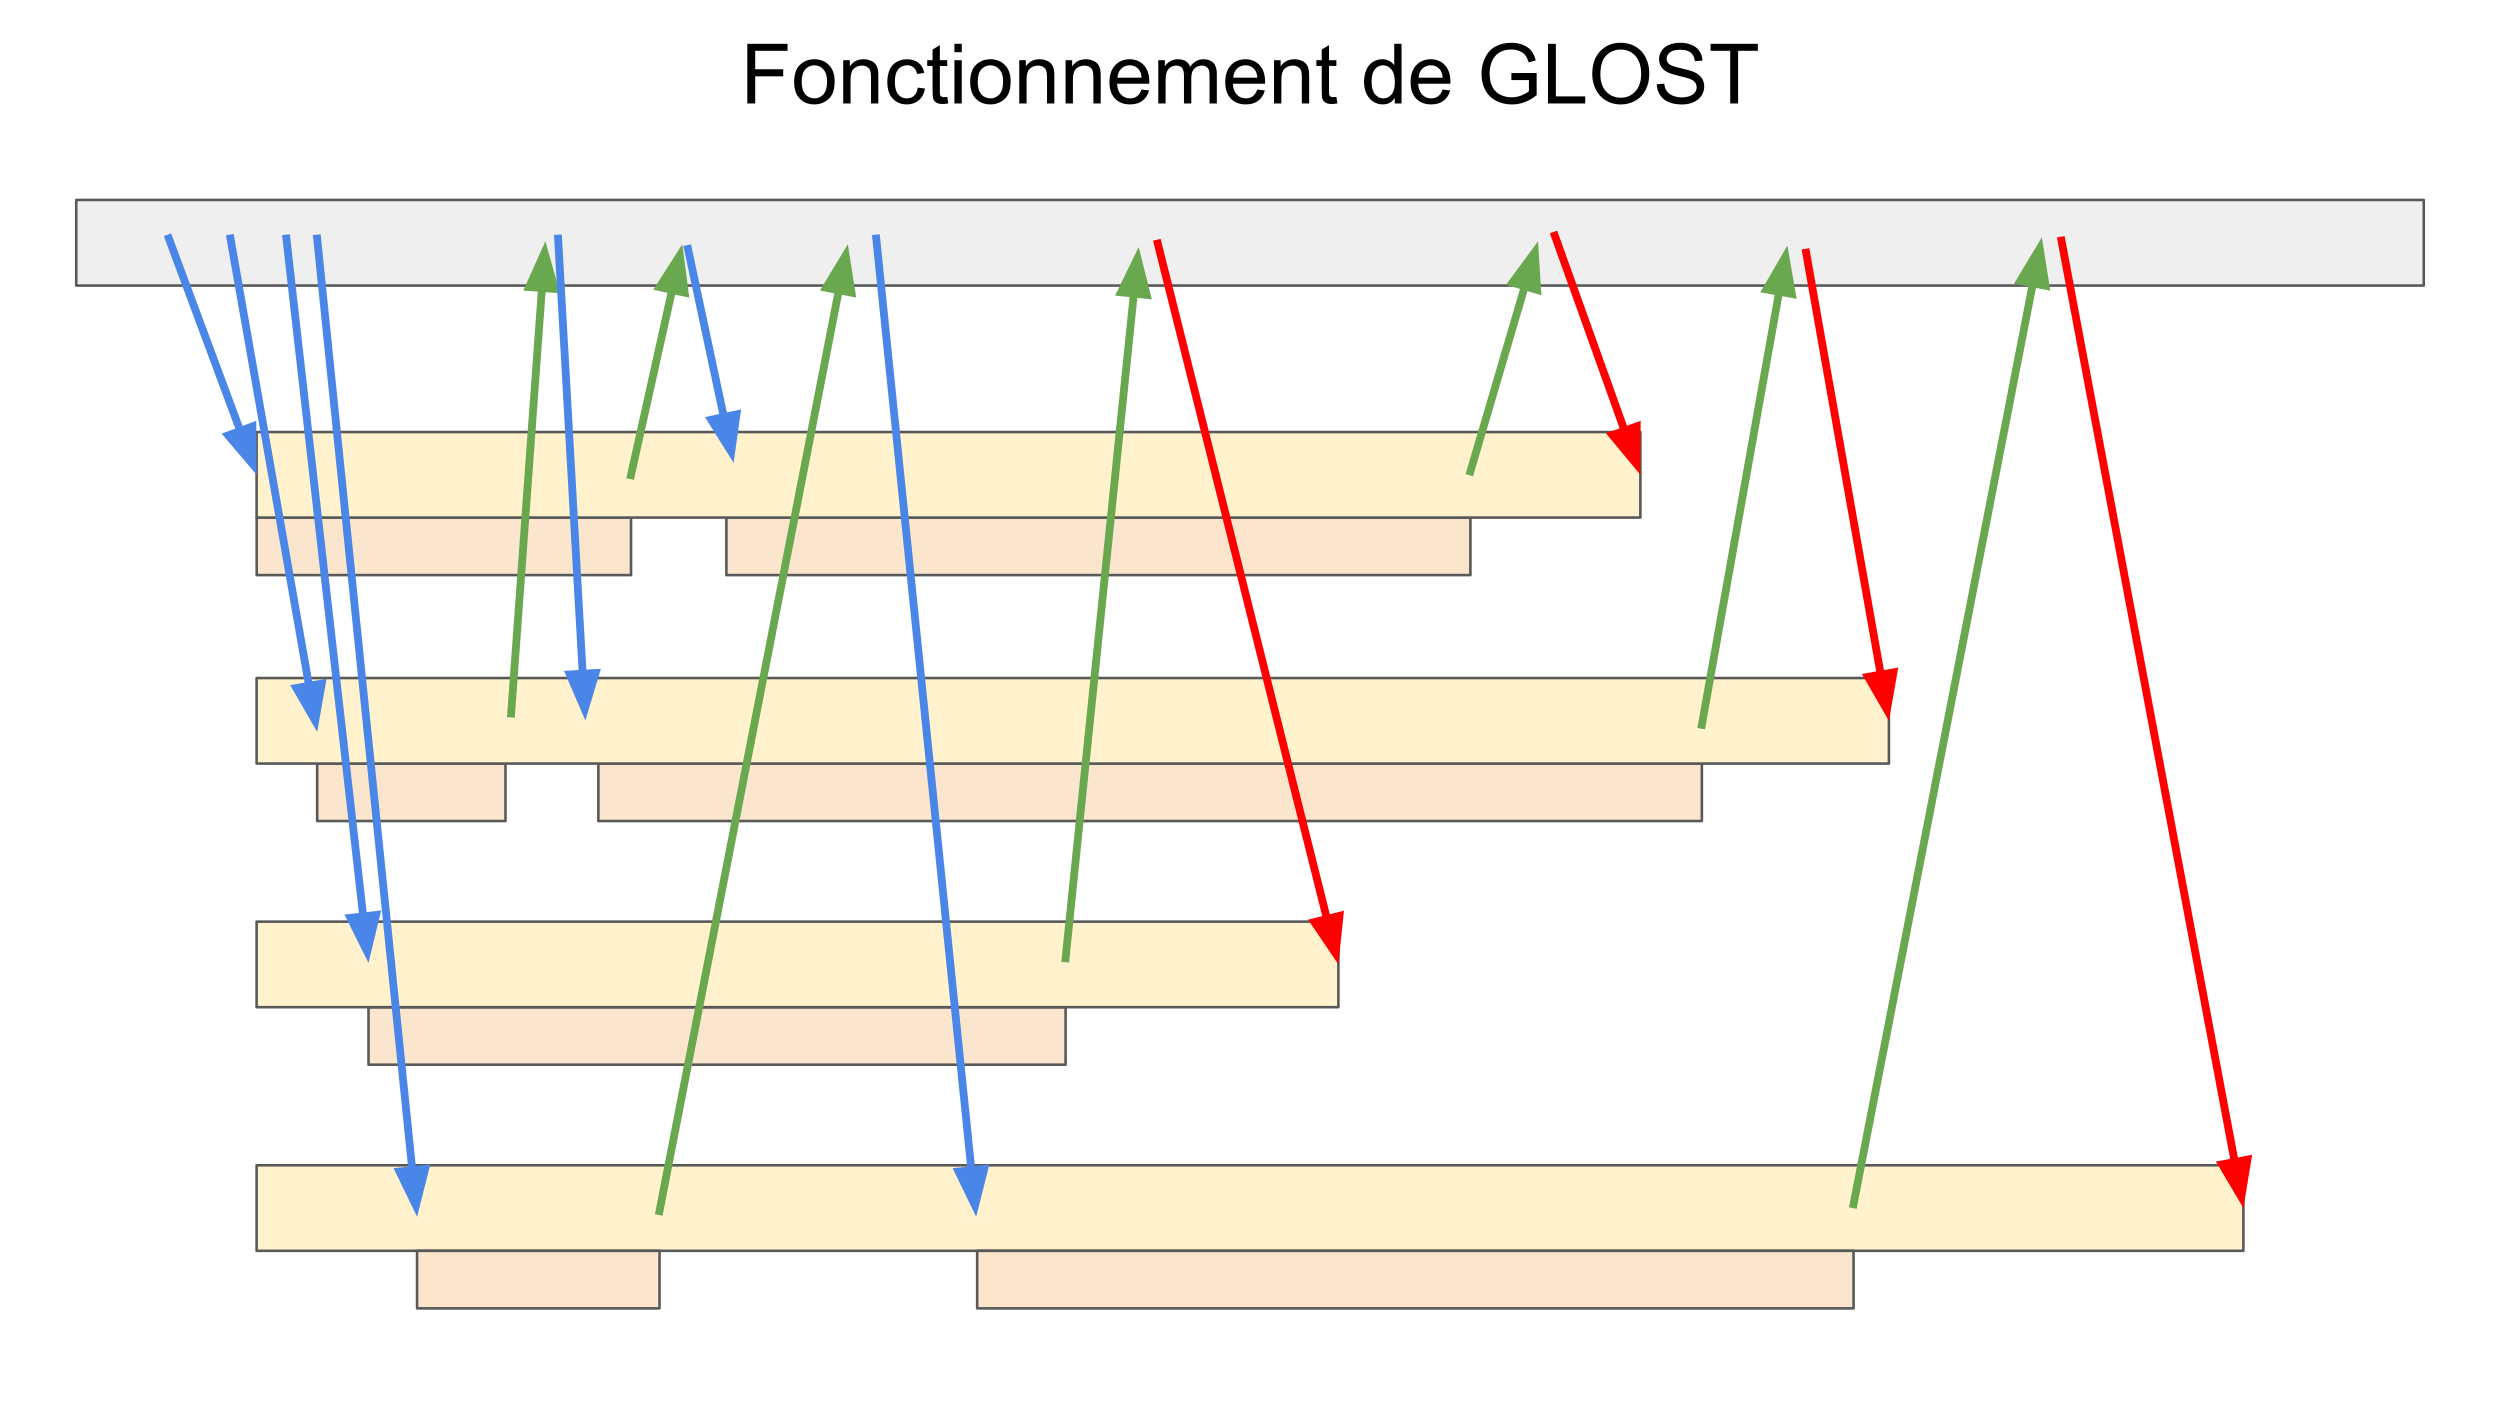 <svg version="1.1" viewBox="0.0 0.0 960.0 540.0" fill="none" stroke="none" stroke-linecap="square" stroke-miterlimit="10" xmlns:xlink="http://www.w3.org/1999/xlink" xmlns="http://www.w3.org/2000/svg"><rect x="0.0" y="0.0" width="960.0" height="540.0" fill="#333333" stroke="none"/><clipPath id="g16b114a21ed_0_28.0"><path d="m0 0l960.0 0l0 540.0l-960.0 0l0 -540.0z" clip-rule="nonzero"/></clipPath><g clip-path="url(#g16b114a21ed_0_28.0)"><path fill="#ffffff" d="m0 0l960.0 0l0 540.0l-960.0 0z" fill-rule="evenodd"/><path fill="#fce5cd" d="m141.507 386.764l267.685 0l0 22.079l-267.685 0z" fill-rule="evenodd"/><path stroke="#595959" stroke-width="1.0" stroke-linejoin="round" stroke-linecap="butt" d="m141.507 386.764l267.685 0l0 22.079l-267.685 0z" fill-rule="evenodd"/><path fill="#fce5cd" d="m229.772 293.205l423.748 0l0 22.079l-423.748 0z" fill-rule="evenodd"/><path stroke="#595959" stroke-width="1.0" stroke-linejoin="round" stroke-linecap="butt" d="m229.772 293.205l423.748 0l0 22.079l-423.748 0z" fill-rule="evenodd"/><path fill="#fce5cd" d="m121.793 293.205l72.315 0l0 22.079l-72.315 0z" fill-rule="evenodd"/><path stroke="#595959" stroke-width="1.0" stroke-linejoin="round" stroke-linecap="butt" d="m121.793 293.205l72.315 0l0 22.079l-72.315 0z" fill-rule="evenodd"/><path fill="#fce5cd" d="m278.932 198.756l285.701 0l0 22.079l-285.701 0z" fill-rule="evenodd"/><path stroke="#595959" stroke-width="1.0" stroke-linejoin="round" stroke-linecap="butt" d="m278.932 198.756l285.701 0l0 22.079l-285.701 0z" fill-rule="evenodd"/><path fill="#fce5cd" d="m98.567 198.756l143.748 0l0 22.079l-143.748 0z" fill-rule="evenodd"/><path stroke="#595959" stroke-width="1.0" stroke-linejoin="round" stroke-linecap="butt" d="m98.567 198.756l143.748 0l0 22.079l-143.748 0z" fill-rule="evenodd"/><path fill="#000000" fill-opacity="0.0" d="m214.315 0l531.37 0l0 58.173l-531.37 0z" fill-rule="evenodd"/><path fill="#000000" d="m286.969 39.72l0 -22.906l15.453 0l0 2.703l-12.422 0l0 7.094l10.75 0l0 2.703l-10.75 0l0 10.406l-3.031 0zm17.984 -8.297q0 -4.609 2.562 -6.828q2.141 -1.844 5.219 -1.844q3.422 0 5.594 2.25q2.172 2.234 2.172 6.188q0 3.203 -0.969 5.047q-0.953 1.828 -2.797 2.844q-1.828 1.016 -4.0 1.016q-3.484 0 -5.641 -2.234q-2.141 -2.234 -2.141 -6.438zm2.891 0q0 3.188 1.391 4.781q1.391 1.578 3.5 1.578q2.094 0 3.484 -1.594q1.391 -1.594 1.391 -4.859q0 -3.078 -1.406 -4.656q-1.391 -1.594 -3.469 -1.594q-2.109 0 -3.5 1.578q-1.391 1.578 -1.391 4.766zm15.953 8.297l0 -16.594l2.531 0l0 2.359q1.828 -2.734 5.281 -2.734q1.5 0 2.75 0.547q1.266 0.531 1.891 1.406q0.625 0.875 0.875 2.078q0.156 0.781 0.156 2.734l0 10.203l-2.812 0l0 -10.094q0 -1.719 -0.328 -2.562q-0.328 -0.859 -1.172 -1.359q-0.828 -0.516 -1.953 -0.516q-1.797 0 -3.109 1.141q-1.297 1.141 -1.297 4.328l0 9.062l-2.812 0zm28.625 -6.078l2.766 0.359q-0.453 2.859 -2.328 4.484q-1.859 1.609 -4.578 1.609q-3.406 0 -5.484 -2.219q-2.062 -2.234 -2.062 -6.391q0 -2.688 0.891 -4.703q0.891 -2.016 2.703 -3.016q1.828 -1.016 3.969 -1.016q2.703 0 4.422 1.375q1.719 1.359 2.203 3.875l-2.734 0.422q-0.391 -1.672 -1.391 -2.516q-0.984 -0.844 -2.391 -0.844q-2.125 0 -3.453 1.531q-1.328 1.516 -1.328 4.812q0 3.344 1.281 4.859q1.281 1.516 3.344 1.516q1.656 0 2.766 -1.016q1.109 -1.016 1.406 -3.125zm11.312 3.562l0.406 2.484q-1.188 0.25 -2.125 0.25q-1.531 0 -2.375 -0.484q-0.844 -0.484 -1.188 -1.266q-0.344 -0.797 -0.344 -3.328l0 -9.547l-2.062 0l0 -2.188l2.062 0l0 -4.109l2.797 -1.688l0 5.797l2.828 0l0 2.188l-2.828 0l0 9.703q0 1.203 0.141 1.547q0.156 0.344 0.484 0.547q0.344 0.203 0.969 0.203q0.469 0 1.234 -0.109zm2.766 -17.156l0 -3.234l2.812 0l0 3.234l-2.812 0zm0 19.672l0 -16.594l2.812 0l0 16.594l-2.812 0zm6.047 -8.297q0 -4.609 2.562 -6.828q2.141 -1.844 5.219 -1.844q3.422 0 5.594 2.25q2.172 2.234 2.172 6.188q0 3.203 -0.969 5.047q-0.953 1.828 -2.797 2.844q-1.828 1.016 -4.0 1.016q-3.484 0 -5.641 -2.234q-2.141 -2.234 -2.141 -6.438zm2.891 0q0 3.188 1.391 4.781q1.391 1.578 3.5 1.578q2.094 0 3.484 -1.594q1.391 -1.594 1.391 -4.859q0 -3.078 -1.406 -4.656q-1.391 -1.594 -3.469 -1.594q-2.109 0 -3.5 1.578q-1.391 1.578 -1.391 4.766zm15.953 8.297l0 -16.594l2.531 0l0 2.359q1.828 -2.734 5.281 -2.734q1.5 0 2.75 0.547q1.266 0.531 1.891 1.406q0.625 0.875 0.875 2.078q0.156 0.781 0.156 2.734l0 10.203l-2.812 0l0 -10.094q0 -1.719 -0.328 -2.562q-0.328 -0.859 -1.172 -1.359q-0.828 -0.516 -1.953 -0.516q-1.797 0 -3.109 1.141q-1.297 1.141 -1.297 4.328l0 9.062l-2.812 0zm17.797 0l0 -16.594l2.531 0l0 2.359q1.828 -2.734 5.281 -2.734q1.5 0 2.75 0.547q1.266 0.531 1.891 1.406q0.625 0.875 0.875 2.078q0.156 0.781 0.156 2.734l0 10.203l-2.812 0l0 -10.094q0 -1.719 -0.328 -2.562q-0.328 -0.859 -1.172 -1.359q-0.828 -0.516 -1.953 -0.516q-1.797 0 -3.109 1.141q-1.297 1.141 -1.297 4.328l0 9.062l-2.812 0zm29.156 -5.344l2.906 0.359q-0.688 2.547 -2.547 3.953q-1.859 1.406 -4.75 1.406q-3.641 0 -5.781 -2.234q-2.125 -2.25 -2.125 -6.297q0 -4.188 2.156 -6.5q2.156 -2.312 5.594 -2.312q3.328 0 5.438 2.266q2.109 2.266 2.109 6.375q0 0.25 -0.016 0.75l-12.375 0q0.156 2.734 1.547 4.188q1.391 1.453 3.469 1.453q1.547 0 2.641 -0.812q1.094 -0.812 1.734 -2.594zm-9.234 -4.547l9.266 0q-0.188 -2.094 -1.062 -3.141q-1.344 -1.625 -3.484 -1.625q-1.938 0 -3.266 1.297q-1.312 1.297 -1.453 3.469zm15.672 9.891l0 -16.594l2.516 0l0 2.328q0.781 -1.219 2.078 -1.953q1.297 -0.75 2.953 -0.75q1.844 0 3.016 0.766q1.188 0.766 1.672 2.141q1.969 -2.906 5.125 -2.906q2.469 0 3.797 1.375q1.328 1.359 1.328 4.203l0 11.391l-2.797 0l0 -10.453q0 -1.688 -0.281 -2.422q-0.266 -0.75 -0.984 -1.203q-0.719 -0.453 -1.688 -0.453q-1.75 0 -2.906 1.172q-1.156 1.156 -1.156 3.719l0 9.641l-2.812 0l0 -10.781q0 -1.875 -0.688 -2.812q-0.688 -0.938 -2.25 -0.938q-1.188 0 -2.203 0.625q-1.0 0.625 -1.453 1.828q-0.453 1.203 -0.453 3.469l0 8.609l-2.812 0zm38.016 -5.344l2.906 0.359q-0.688 2.547 -2.547 3.953q-1.859 1.406 -4.75 1.406q-3.641 0 -5.781 -2.234q-2.125 -2.25 -2.125 -6.297q0 -4.188 2.156 -6.5q2.156 -2.312 5.594 -2.312q3.328 0 5.438 2.266q2.109 2.266 2.109 6.375q0 0.25 -0.016 0.75l-12.375 0q0.156 2.734 1.547 4.188q1.391 1.453 3.469 1.453q1.547 0 2.641 -0.812q1.094 -0.812 1.734 -2.594zm-9.234 -4.547l9.266 0q-0.188 -2.094 -1.062 -3.141q-1.344 -1.625 -3.484 -1.625q-1.938 0 -3.266 1.297q-1.312 1.297 -1.453 3.469zm15.672 9.891l0 -16.594l2.531 0l0 2.359q1.828 -2.734 5.281 -2.734q1.5 0 2.75 0.547q1.266 0.531 1.891 1.406q0.625 0.875 0.875 2.078q0.156 0.781 0.156 2.734l0 10.203l-2.812 0l0 -10.094q0 -1.719 -0.328 -2.562q-0.328 -0.859 -1.172 -1.359q-0.828 -0.516 -1.953 -0.516q-1.797 0 -3.109 1.141q-1.297 1.141 -1.297 4.328l0 9.062l-2.812 0zm23.938 -2.516l0.406 2.484q-1.188 0.25 -2.125 0.25q-1.531 0 -2.375 -0.484q-0.844 -0.484 -1.188 -1.266q-0.344 -0.797 -0.344 -3.328l0 -9.547l-2.062 0l0 -2.188l2.062 0l0 -4.109l2.797 -1.688l0 5.797l2.828 0l0 2.188l-2.828 0l0 9.703q0 1.203 0.141 1.547q0.156 0.344 0.484 0.547q0.344 0.203 0.969 0.203q0.469 0 1.234 -0.109zm22.406 2.516l0 -2.094q-1.578 2.469 -4.641 2.469q-1.984 0 -3.656 -1.094q-1.656 -1.094 -2.578 -3.047q-0.906 -1.969 -0.906 -4.516q0 -2.484 0.828 -4.5q0.828 -2.031 2.484 -3.109q1.656 -1.078 3.703 -1.078q1.5 0 2.672 0.641q1.172 0.625 1.906 1.641l0 -8.219l2.797 0l0 22.906l-2.609 0zm-8.891 -8.281q0 3.188 1.344 4.766q1.344 1.578 3.172 1.578q1.844 0 3.125 -1.5q1.297 -1.516 1.297 -4.609q0 -3.406 -1.312 -5.0q-1.312 -1.594 -3.234 -1.594q-1.875 0 -3.141 1.531q-1.25 1.531 -1.25 4.828zm27.281 2.938l2.906 0.359q-0.688 2.547 -2.547 3.953q-1.859 1.406 -4.75 1.406q-3.641 0 -5.781 -2.234q-2.125 -2.25 -2.125 -6.297q0 -4.188 2.156 -6.5q2.156 -2.312 5.594 -2.312q3.328 0 5.438 2.266q2.109 2.266 2.109 6.375q0 0.25 -0.016 0.75l-12.375 0q0.156 2.734 1.547 4.188q1.391 1.453 3.469 1.453q1.547 0 2.641 -0.812q1.094 -0.812 1.734 -2.594zm-9.234 -4.547l9.266 0q-0.188 -2.094 -1.062 -3.141q-1.344 -1.625 -3.484 -1.625q-1.938 0 -3.266 1.297q-1.312 1.297 -1.453 3.469zm35.641 0.906l0 -2.688l9.703 -0.016l0 8.5q-2.234 1.781 -4.609 2.688q-2.375 0.891 -4.875 0.891q-3.375 0 -6.141 -1.438q-2.75 -1.453 -4.156 -4.188q-1.406 -2.734 -1.406 -6.109q0 -3.344 1.391 -6.234q1.406 -2.906 4.031 -4.312q2.625 -1.406 6.047 -1.406q2.484 0 4.484 0.812q2.016 0.797 3.156 2.234q1.141 1.438 1.734 3.75l-2.734 0.75q-0.516 -1.75 -1.281 -2.75q-0.766 -1.0 -2.188 -1.594q-1.422 -0.609 -3.156 -0.609q-2.078 0 -3.594 0.641q-1.516 0.625 -2.453 1.656q-0.922 1.031 -1.438 2.266q-0.875 2.125 -0.875 4.609q0 3.062 1.047 5.125q1.062 2.062 3.078 3.062q2.016 1.0 4.281 1.0q1.969 0 3.844 -0.75q1.875 -0.766 2.844 -1.625l0 -4.266l-6.734 0zm14.047 8.984l0 -22.906l3.031 0l0 20.203l11.281 0l0 2.703l-14.312 0zm17.0 -11.156q0 -5.703 3.062 -8.922q3.062 -3.234 7.906 -3.234q3.172 0 5.719 1.516q2.547 1.516 3.875 4.234q1.344 2.703 1.344 6.141q0 3.484 -1.406 6.234q-1.406 2.75 -3.984 4.172q-2.578 1.406 -5.562 1.406q-3.234 0 -5.781 -1.562q-2.547 -1.562 -3.859 -4.266q-1.312 -2.703 -1.312 -5.719zm3.125 0.047q0 4.141 2.219 6.531q2.234 2.375 5.594 2.375q3.422 0 5.625 -2.406q2.219 -2.406 2.219 -6.828q0 -2.797 -0.953 -4.875q-0.938 -2.094 -2.766 -3.234q-1.812 -1.156 -4.078 -1.156q-3.219 0 -5.547 2.219q-2.312 2.203 -2.312 7.375zm21.656 3.75l2.859 -0.25q0.203 1.719 0.938 2.828q0.75 1.094 2.312 1.781q1.562 0.672 3.516 0.672q1.734 0 3.062 -0.516q1.328 -0.516 1.969 -1.406q0.656 -0.906 0.656 -1.969q0 -1.078 -0.625 -1.875q-0.625 -0.812 -2.062 -1.359q-0.922 -0.359 -4.078 -1.109q-3.156 -0.766 -4.422 -1.438q-1.641 -0.859 -2.453 -2.125q-0.797 -1.281 -0.797 -2.859q0 -1.734 0.984 -3.234q0.984 -1.516 2.875 -2.297q1.891 -0.781 4.203 -0.781q2.547 0 4.484 0.828q1.953 0.812 3.0 2.406q1.047 1.594 1.125 3.609l-2.906 0.219q-0.234 -2.172 -1.594 -3.281q-1.344 -1.109 -3.984 -1.109q-2.75 0 -4.016 1.016q-1.25 1.0 -1.25 2.422q0 1.234 0.891 2.031q0.875 0.797 4.562 1.641q3.703 0.828 5.078 1.453q2.0 0.922 2.953 2.344q0.953 1.406 0.953 3.25q0 1.828 -1.047 3.453q-1.047 1.609 -3.016 2.516q-1.953 0.891 -4.406 0.891q-3.109 0 -5.219 -0.906q-2.094 -0.906 -3.297 -2.719q-1.188 -1.828 -1.25 -4.125zm28.203 7.359l0 -20.203l-7.547 0l0 -2.703l18.156 0l0 2.703l-7.578 0l0 20.203l-3.031 0z" fill-rule="nonzero"/><path fill="#efefef" d="m29.276 76.795l901.449 0l0 32.85l-901.449 0z" fill-rule="evenodd"/><path stroke="#595959" stroke-width="1.0" stroke-linejoin="round" stroke-linecap="butt" d="m29.276 76.795l901.449 0l0 32.85l-901.449 0z" fill-rule="evenodd"/><path fill="#fff2cc" d="m98.535 165.906l531.37 0l0 32.85l-531.37 0z" fill-rule="evenodd"/><path stroke="#595959" stroke-width="1.0" stroke-linejoin="round" stroke-linecap="butt" d="m98.535 165.906l531.37 0l0 32.85l-531.37 0z" fill-rule="evenodd"/><path fill="#fff2cc" d="m98.535 260.354l626.803 0l0 32.85l-626.803 0z" fill-rule="evenodd"/><path stroke="#595959" stroke-width="1.0" stroke-linejoin="round" stroke-linecap="butt" d="m98.535 260.354l626.803 0l0 32.85l-626.803 0z" fill-rule="evenodd"/><path fill="#fff2cc" d="m98.535 353.913l415.402 0l0 32.85l-415.402 0z" fill-rule="evenodd"/><path stroke="#595959" stroke-width="1.0" stroke-linejoin="round" stroke-linecap="butt" d="m98.535 353.913l415.402 0l0 32.85l-415.402 0z" fill-rule="evenodd"/><path fill="#fff2cc" d="m98.535 447.472l762.929 0l0 32.85l-762.929 0z" fill-rule="evenodd"/><path stroke="#595959" stroke-width="1.0" stroke-linejoin="round" stroke-linecap="butt" d="m98.535 447.472l762.929 0l0 32.85l-762.929 0z" fill-rule="evenodd"/><path fill="#000000" fill-opacity="0.0" d="m597.055 90.488l32.85 91.843" fill-rule="evenodd"/><path stroke="#ff0000" stroke-width="3.0" stroke-linejoin="round" stroke-linecap="butt" d="m597.055 90.488l26.788 74.894" fill-rule="evenodd"/><path fill="#ff0000" stroke="#ff0000" stroke-width="3.0" stroke-linecap="butt" d="m619.178 167.051l9.251 11.15l0.081 -14.488z" fill-rule="evenodd"/><path fill="#000000" fill-opacity="0.0" d="m693.559 97.031l31.779 179.748" fill-rule="evenodd"/><path stroke="#ff0000" stroke-width="3.0" stroke-linejoin="round" stroke-linecap="butt" d="m693.559 97.031l28.646 162.023" fill-rule="evenodd"/><path fill="#ff0000" stroke="#ff0000" stroke-width="3.0" stroke-linecap="butt" d="m717.325 259.917l7.25 12.544l2.509 -14.269z" fill-rule="evenodd"/><path fill="#000000" fill-opacity="0.0" d="m444.583 93.52l69.354 276.819" fill-rule="evenodd"/><path stroke="#ff0000" stroke-width="3.0" stroke-linejoin="round" stroke-linecap="butt" d="m444.583 93.52l64.98 259.359" fill-rule="evenodd"/><path fill="#ff0000" stroke="#ff0000" stroke-width="3.0" stroke-linecap="butt" d="m504.756 354.082l8.115 12.002l1.498 -14.41z" fill-rule="evenodd"/><path fill="#000000" fill-opacity="0.0" d="m791.606 92.402l69.858 371.496" fill-rule="evenodd"/><path stroke="#ff0000" stroke-width="3.0" stroke-linejoin="round" stroke-linecap="butt" d="m791.606 92.402l66.532 353.806" fill-rule="evenodd"/><path fill="#ff0000" stroke="#ff0000" stroke-width="3.0" stroke-linecap="butt" d="m853.268 447.123l7.386 12.464l2.354 -14.296z" fill-rule="evenodd"/><path fill="#000000" fill-opacity="0.0" d="m64.835 91.559l33.701 90.772" fill-rule="evenodd"/><path stroke="#4a86e8" stroke-width="3.0" stroke-linejoin="round" stroke-linecap="butt" d="m64.835 91.559l27.436 73.897" fill-rule="evenodd"/><path fill="#4a86e8" stroke="#4a86e8" stroke-width="3.0" stroke-linecap="butt" d="m87.625 167.181l9.384 11.038l-0.093 -14.488z" fill-rule="evenodd"/><path fill="#000000" fill-opacity="0.0" d="m88.501 91.559l33.291 189.512" fill-rule="evenodd"/><path stroke="#4a86e8" stroke-width="3.0" stroke-linejoin="round" stroke-linecap="butt" d="m88.501 91.559l30.177 171.783" fill-rule="evenodd"/><path fill="#4a86e8" stroke="#4a86e8" stroke-width="3.0" stroke-linecap="butt" d="m113.798 264.2l7.236 12.552l2.525 -14.266z" fill-rule="evenodd"/><path fill="#000000" fill-opacity="0.0" d="m109.979 91.606l31.528 278.173" fill-rule="evenodd"/><path stroke="#4a86e8" stroke-width="3.0" stroke-linejoin="round" stroke-linecap="butt" d="m109.979 91.606l29.5 260.288" fill-rule="evenodd"/><path fill="#4a86e8" stroke="#4a86e8" stroke-width="3.0" stroke-linecap="butt" d="m134.556 352.452l6.457 12.97l3.39 -14.086z" fill-rule="evenodd"/><path fill="#000000" fill-opacity="0.0" d="m121.793 91.606l38.362 375.654" fill-rule="evenodd"/><path stroke="#4a86e8" stroke-width="3.0" stroke-linejoin="round" stroke-linecap="butt" d="m121.793 91.606l36.534 357.747" fill-rule="evenodd"/><path fill="#4a86e8" stroke="#4a86e8" stroke-width="3.0" stroke-linecap="butt" d="m153.397 449.856l6.313 13.04l3.546 -14.047z" fill-rule="evenodd"/><path fill="#000000" fill-opacity="0.0" d="m196.283 273.984l13.134 -181.323" fill-rule="evenodd"/><path stroke="#6aa84f" stroke-width="3.0" stroke-linejoin="round" stroke-linecap="butt" d="m196.283 273.984l11.833 -163.37" fill-rule="evenodd"/><path fill="#6aa84f" stroke="#6aa84f" stroke-width="3.0" stroke-linecap="butt" d="m213.059 110.972l-3.959 -13.937l-5.926 13.221z" fill-rule="evenodd"/><path fill="#000000" fill-opacity="0.0" d="m242.289 182.483l19.717 -88.724" fill-rule="evenodd"/><path stroke="#6aa84f" stroke-width="3.0" stroke-linejoin="round" stroke-linecap="butt" d="m242.289 182.483l15.812 -71.153" fill-rule="evenodd"/><path fill="#6aa84f" stroke="#6aa84f" stroke-width="3.0" stroke-linecap="butt" d="m262.938 112.405l-1.884 -14.365l-7.791 12.215z" fill-rule="evenodd"/><path fill="#000000" fill-opacity="0.0" d="m214.315 91.606l10.457 185.071" fill-rule="evenodd"/><path stroke="#4a86e8" stroke-width="3.0" stroke-linejoin="round" stroke-linecap="butt" d="m214.315 91.606l9.441 167.1" fill-rule="evenodd"/><path fill="#4a86e8" stroke="#4a86e8" stroke-width="3.0" stroke-linecap="butt" d="m218.809 258.985l5.715 13.313l4.179 -13.872z" fill-rule="evenodd"/><path fill="#000000" fill-opacity="0.0" d="m264.194 95.606l17.512 82.142" fill-rule="evenodd"/><path stroke="#4a86e8" stroke-width="3.0" stroke-linejoin="round" stroke-linecap="butt" d="m264.194 95.606l13.759 64.537" fill-rule="evenodd"/><path fill="#4a86e8" stroke="#4a86e8" stroke-width="3.0" stroke-linecap="butt" d="m273.107 161.177l7.685 12.282l2.008 -14.348z" fill-rule="evenodd"/><path fill="#000000" fill-opacity="0.0" d="m253.241 465.081l72.315 -371.307" fill-rule="evenodd"/><path stroke="#6aa84f" stroke-width="3.0" stroke-linejoin="round" stroke-linecap="butt" d="m253.241 465.081l68.874 -353.639" fill-rule="evenodd"/><path fill="#6aa84f" stroke="#6aa84f" stroke-width="3.0" stroke-linecap="butt" d="m326.979 112.39l-2.261 -14.31l-7.466 12.416z" fill-rule="evenodd"/><path fill="#000000" fill-opacity="0.0" d="m336.483 91.606l38.362 375.654" fill-rule="evenodd"/><path stroke="#4a86e8" stroke-width="3.0" stroke-linejoin="round" stroke-linecap="butt" d="m336.483 91.606l36.534 357.747" fill-rule="evenodd"/><path fill="#4a86e8" stroke="#4a86e8" stroke-width="3.0" stroke-linecap="butt" d="m368.087 449.856l6.313 13.04l3.546 -14.047z" fill-rule="evenodd"/><path fill="#000000" fill-opacity="0.0" d="m409.184 367.984l28.063 -273.134" fill-rule="evenodd"/><path stroke="#6aa84f" stroke-width="3.0" stroke-linejoin="round" stroke-linecap="butt" d="m409.184 367.984l26.223 -255.228" fill-rule="evenodd"/><path fill="#6aa84f" stroke="#6aa84f" stroke-width="3.0" stroke-linecap="butt" d="m440.336 113.263l-3.538 -14.049l-6.321 13.037z" fill-rule="evenodd"/><path fill="#000000" fill-opacity="0.0" d="m711.756 462.433l72.315 -371.307" fill-rule="evenodd"/><path stroke="#6aa84f" stroke-width="3.0" stroke-linejoin="round" stroke-linecap="butt" d="m711.756 462.433l68.874 -353.639" fill-rule="evenodd"/><path fill="#6aa84f" stroke="#6aa84f" stroke-width="3.0" stroke-linecap="butt" d="m785.494 109.741l-2.261 -14.31l-7.466 12.416z" fill-rule="evenodd"/><path fill="#000000" fill-opacity="0.0" d="m564.643 181.039l25.953 -88.378" fill-rule="evenodd"/><path stroke="#6aa84f" stroke-width="3.0" stroke-linejoin="round" stroke-linecap="butt" d="m564.643 181.039l20.881 -71.107" fill-rule="evenodd"/><path fill="#6aa84f" stroke="#6aa84f" stroke-width="3.0" stroke-linecap="butt" d="m590.279 111.328l-0.918 -14.459l-8.59 11.667z" fill-rule="evenodd"/><path fill="#000000" fill-opacity="0.0" d="m653.512 278.331l32.85 -184.032" fill-rule="evenodd"/><path stroke="#6aa84f" stroke-width="3.0" stroke-linejoin="round" stroke-linecap="butt" d="m653.512 278.331l29.687 -166.312" fill-rule="evenodd"/><path fill="#6aa84f" stroke="#6aa84f" stroke-width="3.0" stroke-linecap="butt" d="m688.077 112.89l-2.486 -14.273l-7.27 12.532z" fill-rule="evenodd"/><path fill="#fce5cd" d="m160.155 480.323l93.102 0l0 22.079l-93.102 0z" fill-rule="evenodd"/><path stroke="#595959" stroke-width="1.0" stroke-linejoin="round" stroke-linecap="butt" d="m160.155 480.323l93.102 0l0 22.079l-93.102 0z" fill-rule="evenodd"/><path fill="#fce5cd" d="m375.231 480.323l336.535 0l0 22.079l-336.535 0z" fill-rule="evenodd"/><path stroke="#595959" stroke-width="1.0" stroke-linejoin="round" stroke-linecap="butt" d="m375.231 480.323l336.535 0l0 22.079l-336.535 0z" fill-rule="evenodd"/></g></svg>